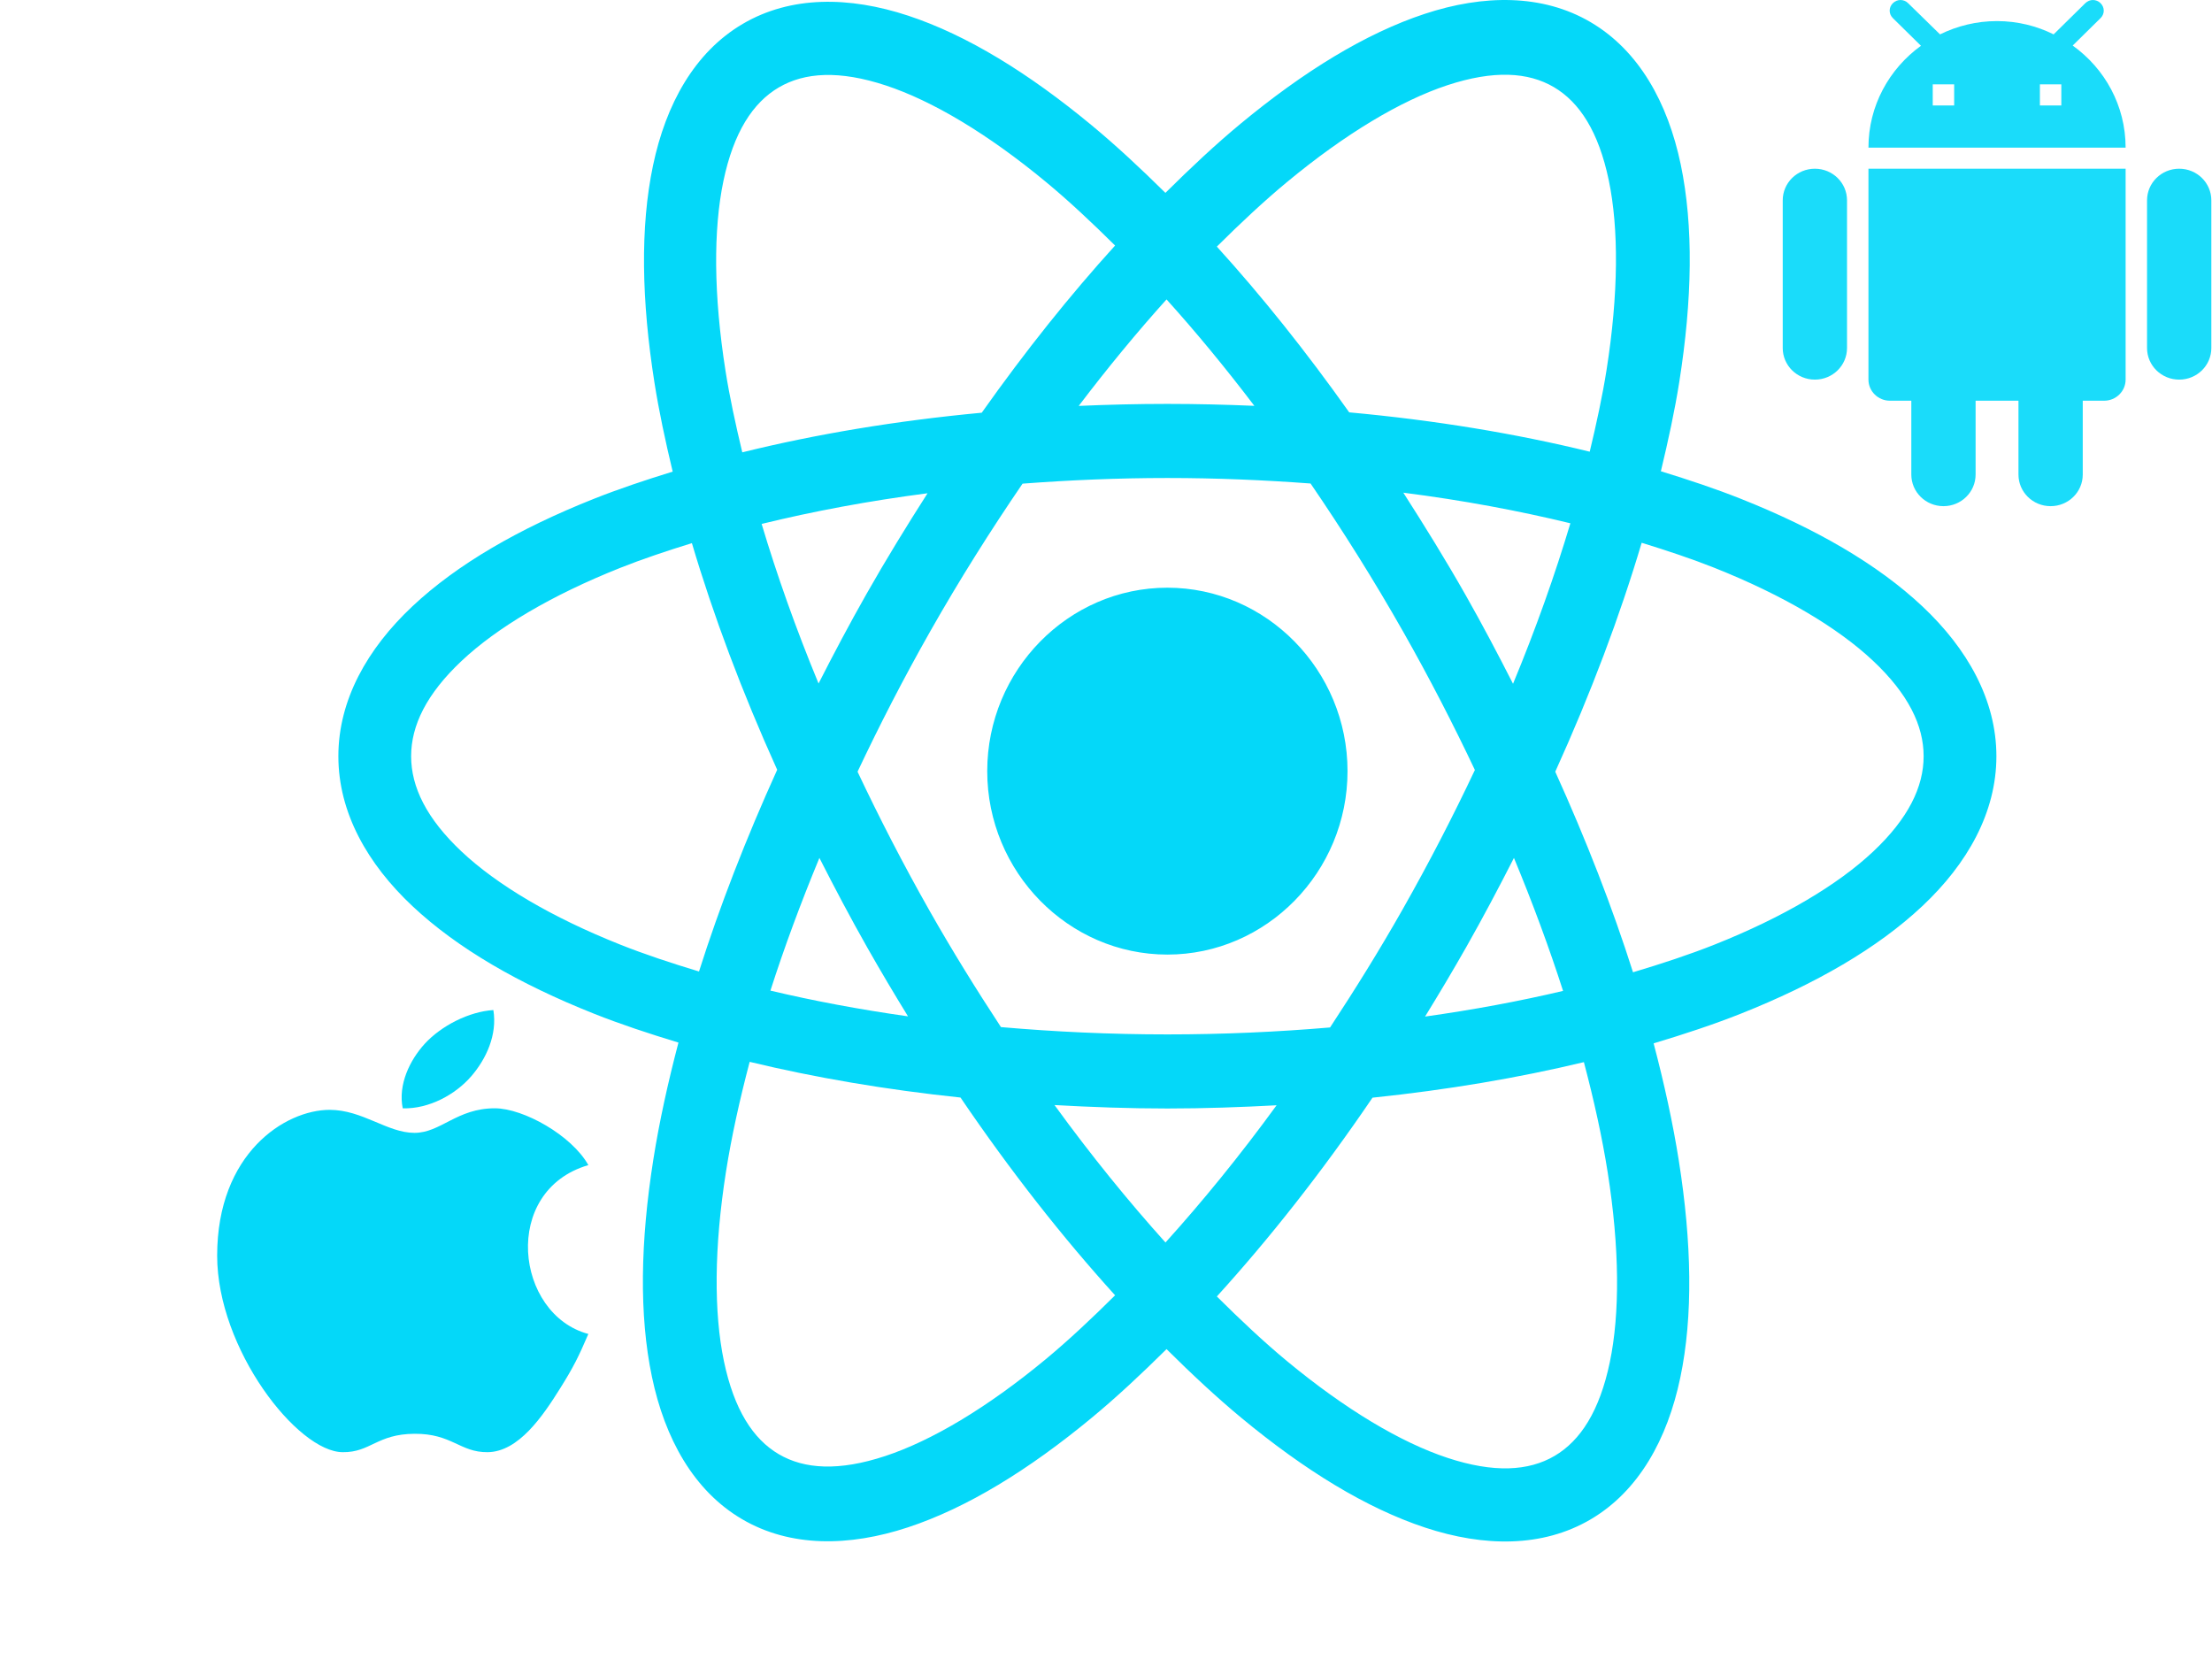 <svg width="438" height="330" viewBox="0 0 438 330" fill="none" xmlns="http://www.w3.org/2000/svg">
<path fill-rule="evenodd" clip-rule="evenodd" d="M299.318 0.023C293.756 -0.167 287.933 0.82 282.096 2.747C270.421 6.602 258.186 14.113 245.631 24.512C240.711 28.588 235.746 33.247 230.764 38.19C225.892 33.372 221.029 28.839 216.217 24.853C203.672 14.462 191.47 6.948 179.822 3.102C168.173 -0.743 156.583 -0.863 147.064 4.734C137.544 10.33 131.852 20.603 129.298 32.798C126.744 44.993 127.025 59.516 129.591 75.775C130.481 81.422 131.752 87.347 133.199 93.383C127.76 95.061 122.478 96.826 117.58 98.775C102.797 104.654 90.565 111.687 81.658 120.057C72.751 128.427 67 138.585 67 149.739C67 160.893 72.751 171.037 81.658 179.407C90.565 187.777 102.797 194.825 117.58 200.704C122.817 202.787 128.488 204.663 134.342 206.436C132.236 214.448 130.53 222.222 129.368 229.591C126.801 245.863 126.529 260.388 129.089 272.611C131.648 284.834 137.344 295.165 146.91 300.789C156.477 306.413 168.119 306.275 179.794 302.421C191.469 298.566 203.689 291.069 216.245 280.67C221.12 276.632 226.051 272.025 230.987 267.134C235.948 272.055 240.899 276.683 245.798 280.741C258.344 291.132 270.559 298.632 282.207 302.477C293.856 306.323 305.446 306.442 314.966 300.846C324.485 295.249 330.163 284.976 332.717 272.781C335.271 260.586 334.99 246.077 332.425 229.818C331.259 222.429 329.552 214.629 327.436 206.592C333.484 204.776 339.333 202.849 344.728 200.704C359.511 194.825 371.742 187.777 380.649 179.407C389.556 171.037 395.308 160.893 395.308 149.739C395.308 138.585 389.556 128.427 380.649 120.057C371.742 111.687 359.511 104.654 344.728 98.775C339.76 96.798 334.396 95.01 328.871 93.312C330.33 87.239 331.626 81.272 332.522 75.591C335.089 59.319 335.36 44.78 332.801 32.557C330.241 20.334 324.532 10.017 314.966 4.393C310.182 1.581 304.88 0.214 299.318 0.023ZM298.663 14.807C302.153 14.905 305.131 15.751 307.678 17.248C312.772 20.243 316.538 26.072 318.547 35.664C320.555 45.257 320.486 58.218 318.115 73.249C317.303 78.396 316.124 83.85 314.784 89.439C300.192 85.862 284.201 83.209 267.159 81.649C258.603 69.58 249.812 58.585 240.949 48.831C245.637 44.171 250.295 39.813 254.841 36.048C266.439 26.441 277.419 19.904 286.582 16.879C291.164 15.367 295.173 14.71 298.663 14.807ZM163.282 14.85C166.793 14.75 170.81 15.405 175.405 16.922C184.594 19.955 195.594 26.489 207.202 36.104C211.657 39.794 216.21 44.07 220.801 48.618C211.872 58.452 203.009 69.542 194.397 81.72C177.426 83.308 161.501 85.976 146.98 89.566C145.65 84.009 144.471 78.583 143.664 73.462C141.29 58.418 141.231 45.455 143.246 35.835C145.26 26.214 149.056 20.341 154.198 17.319C156.768 15.808 159.772 14.95 163.282 14.85ZM230.987 59.288C236.798 65.728 242.611 72.775 248.376 80.358C242.711 80.117 236.977 79.975 231.154 79.975C225.214 79.975 219.371 80.122 213.597 80.372C219.364 72.784 225.174 65.733 230.987 59.288ZM231.154 94.646C240.855 94.646 250.311 95.052 259.509 95.738C265.838 104.994 272.023 114.814 277.916 125.207C283.094 134.34 287.78 143.458 292.044 152.463C287.735 161.588 282.97 170.83 277.721 180.088C273.1 188.238 268.274 195.979 263.369 203.442C252.979 204.327 242.214 204.819 231.154 204.819C219.828 204.819 208.82 204.297 198.2 203.371C193.377 196.015 188.633 188.392 184.086 180.372C178.848 171.134 174.107 161.91 169.803 152.804C174.125 143.647 178.887 134.371 184.155 125.08C190.017 114.741 196.184 104.978 202.478 95.766C211.775 95.064 221.341 94.646 231.154 94.646ZM277.874 97.554C289.634 99.049 300.676 101.123 310.953 103.613C307.903 113.791 304.147 124.423 299.597 135.395C296.642 129.595 293.581 123.775 290.275 117.943C286.268 110.876 282.094 104.138 277.874 97.554ZM183.668 97.668C179.536 104.128 175.471 110.735 171.545 117.659C168.196 123.566 165.072 129.464 162.084 135.338C157.573 124.432 153.839 113.861 150.812 103.74C161.011 101.246 171.989 99.179 183.668 97.668ZM325.068 107.472C330.125 109.03 335.009 110.656 339.489 112.438C353.116 117.858 363.895 124.275 370.882 130.84C377.868 137.405 380.9 143.666 380.9 149.739C380.9 155.813 377.868 162.073 370.882 168.638C363.895 175.203 353.116 181.621 339.489 187.04C334.51 189.021 329.041 190.816 323.354 192.517C319.297 179.741 314.119 166.411 307.957 152.804C315.042 137.181 320.766 121.949 325.068 107.472ZM137.003 107.543C141.256 121.876 146.906 136.956 153.891 152.421C147.688 166.107 142.485 179.513 138.411 192.361C132.924 190.705 127.64 188.958 122.819 187.04C109.192 181.621 98.412 175.203 91.426 168.638C84.44 162.073 81.407 155.813 81.407 149.739C81.407 143.666 84.44 137.405 91.426 130.84C98.412 124.275 109.192 117.858 122.819 112.438C127.23 110.684 132.032 109.081 137.003 107.543ZM231.154 116.368C211.538 116.368 195.483 132.716 195.483 152.69C195.483 172.665 211.538 189.013 231.154 189.013C250.77 189.013 266.824 172.665 266.824 152.69C266.824 132.716 250.77 116.368 231.154 116.368ZM162.251 169.873C165.253 175.776 168.374 181.699 171.74 187.636C174.374 192.281 177.064 196.803 179.794 201.243C170.213 199.89 161.106 198.178 152.553 196.149C155.273 187.667 158.527 178.863 162.251 169.873ZM299.778 169.873C303.517 178.884 306.772 187.703 309.504 196.206C300.924 198.232 291.789 199.939 282.179 201.286C284.945 196.791 287.677 192.213 290.345 187.509C293.686 181.615 296.795 175.733 299.778 169.873ZM148.443 210.253C161.354 213.367 175.349 215.76 190.189 217.319C200.095 231.908 210.415 245.018 220.801 256.478C216.157 261.09 211.553 265.417 207.048 269.149C195.45 278.755 184.456 285.278 175.293 288.303C166.13 291.328 159.292 290.929 154.198 287.934C149.103 284.939 145.352 279.111 143.343 269.518C141.334 259.925 141.39 246.978 143.761 231.947C144.837 225.128 146.445 217.826 148.443 210.253ZM313.628 210.309C315.643 217.929 317.255 225.258 318.338 232.117C320.711 247.161 320.77 260.124 318.756 269.745C316.741 279.365 312.973 285.252 307.831 288.275C302.69 291.297 295.786 291.692 286.596 288.658C277.407 285.624 266.408 279.09 254.799 269.475C250.262 265.717 245.627 261.354 240.949 256.706C251.405 245.2 261.798 232.024 271.771 217.347C286.648 215.799 300.681 213.42 313.628 210.309ZM208.804 218.808C216.129 219.215 223.551 219.489 231.154 219.489C238.506 219.489 245.686 219.231 252.779 218.851C245.529 228.812 238.138 237.867 230.778 246.022C223.421 237.85 216.045 228.778 208.804 218.808Z" fill="#04D8F9"/>
<g clip-path="url(#clip0_1_12)">
<path d="M97.692 200C92.887 200.293 87.371 203.105 84.092 206.685C81.129 209.942 78.792 214.778 79.746 219.457C84.967 219.602 90.208 216.717 93.346 213.071C96.275 209.662 98.496 204.902 97.692 200ZM97.977 219.449C90.438 219.449 87.287 224.313 82.065 224.313C76.694 224.313 71.784 219.757 65.284 219.757C56.441 219.761 43 228.365 43 248.635C43 267.075 58.908 287.541 67.888 287.541C73.343 287.598 74.665 283.939 82.065 283.899C89.474 283.842 91.073 287.589 96.536 287.541C102.686 287.493 107.49 280.393 110.998 274.769C113.515 270.742 114.55 268.686 116.5 264.134C102.028 260.282 99.149 235.768 116.5 230.699C113.225 224.83 103.664 219.449 97.977 219.449Z" fill="#04D8F9"/>
</g>
<path d="M369.974 75.167C369.974 77.464 371.883 79.343 374.217 79.343H378.461V93.959C378.461 97.425 381.304 100.223 384.826 100.223C388.348 100.223 391.191 97.425 391.191 93.959V79.343H399.678V93.959C399.678 97.425 402.521 100.223 406.043 100.223C409.565 100.223 412.408 97.425 412.408 93.959V79.343H416.652C418.985 79.343 420.895 77.464 420.895 75.167V33.408H369.974V75.167ZM359.365 33.408C355.843 33.408 353 36.206 353 39.672V68.903C353 72.37 355.843 75.167 359.365 75.167C362.887 75.167 365.73 72.37 365.73 68.903V39.672C365.73 36.206 362.887 33.408 359.365 33.408ZM431.504 33.408C427.981 33.408 425.138 36.206 425.138 39.672V68.903C425.138 72.37 427.981 75.167 431.504 75.167C435.026 75.167 437.869 72.37 437.869 68.903V39.672C437.869 36.206 435.026 33.408 431.504 33.408ZM410.414 9.02L415.93 3.591C416.779 2.756 416.779 1.462 415.93 0.626C415.081 -0.209 413.766 -0.209 412.917 0.626L406.637 6.807C403.285 5.136 399.466 4.176 395.434 4.176C391.361 4.176 387.542 5.136 384.147 6.807L377.824 0.626C376.975 -0.209 375.66 -0.209 374.811 0.626C373.963 1.462 373.963 2.756 374.811 3.591L380.37 9.062C374.09 13.614 369.974 20.922 369.974 29.232H420.895C420.895 20.922 416.779 13.572 410.414 9.02V9.02ZM386.947 20.88H382.704V16.704H386.947V20.88ZM408.165 20.88H403.921V16.704H408.165V20.88Z" fill="#04D8F9" fill-opacity="0.91"/>
<defs>
<clipPath id="clip0_1_12">
<rect width="196" height="191" fill="white" transform="translate(0 139)"/>
</clipPath>
</defs>
</svg>
